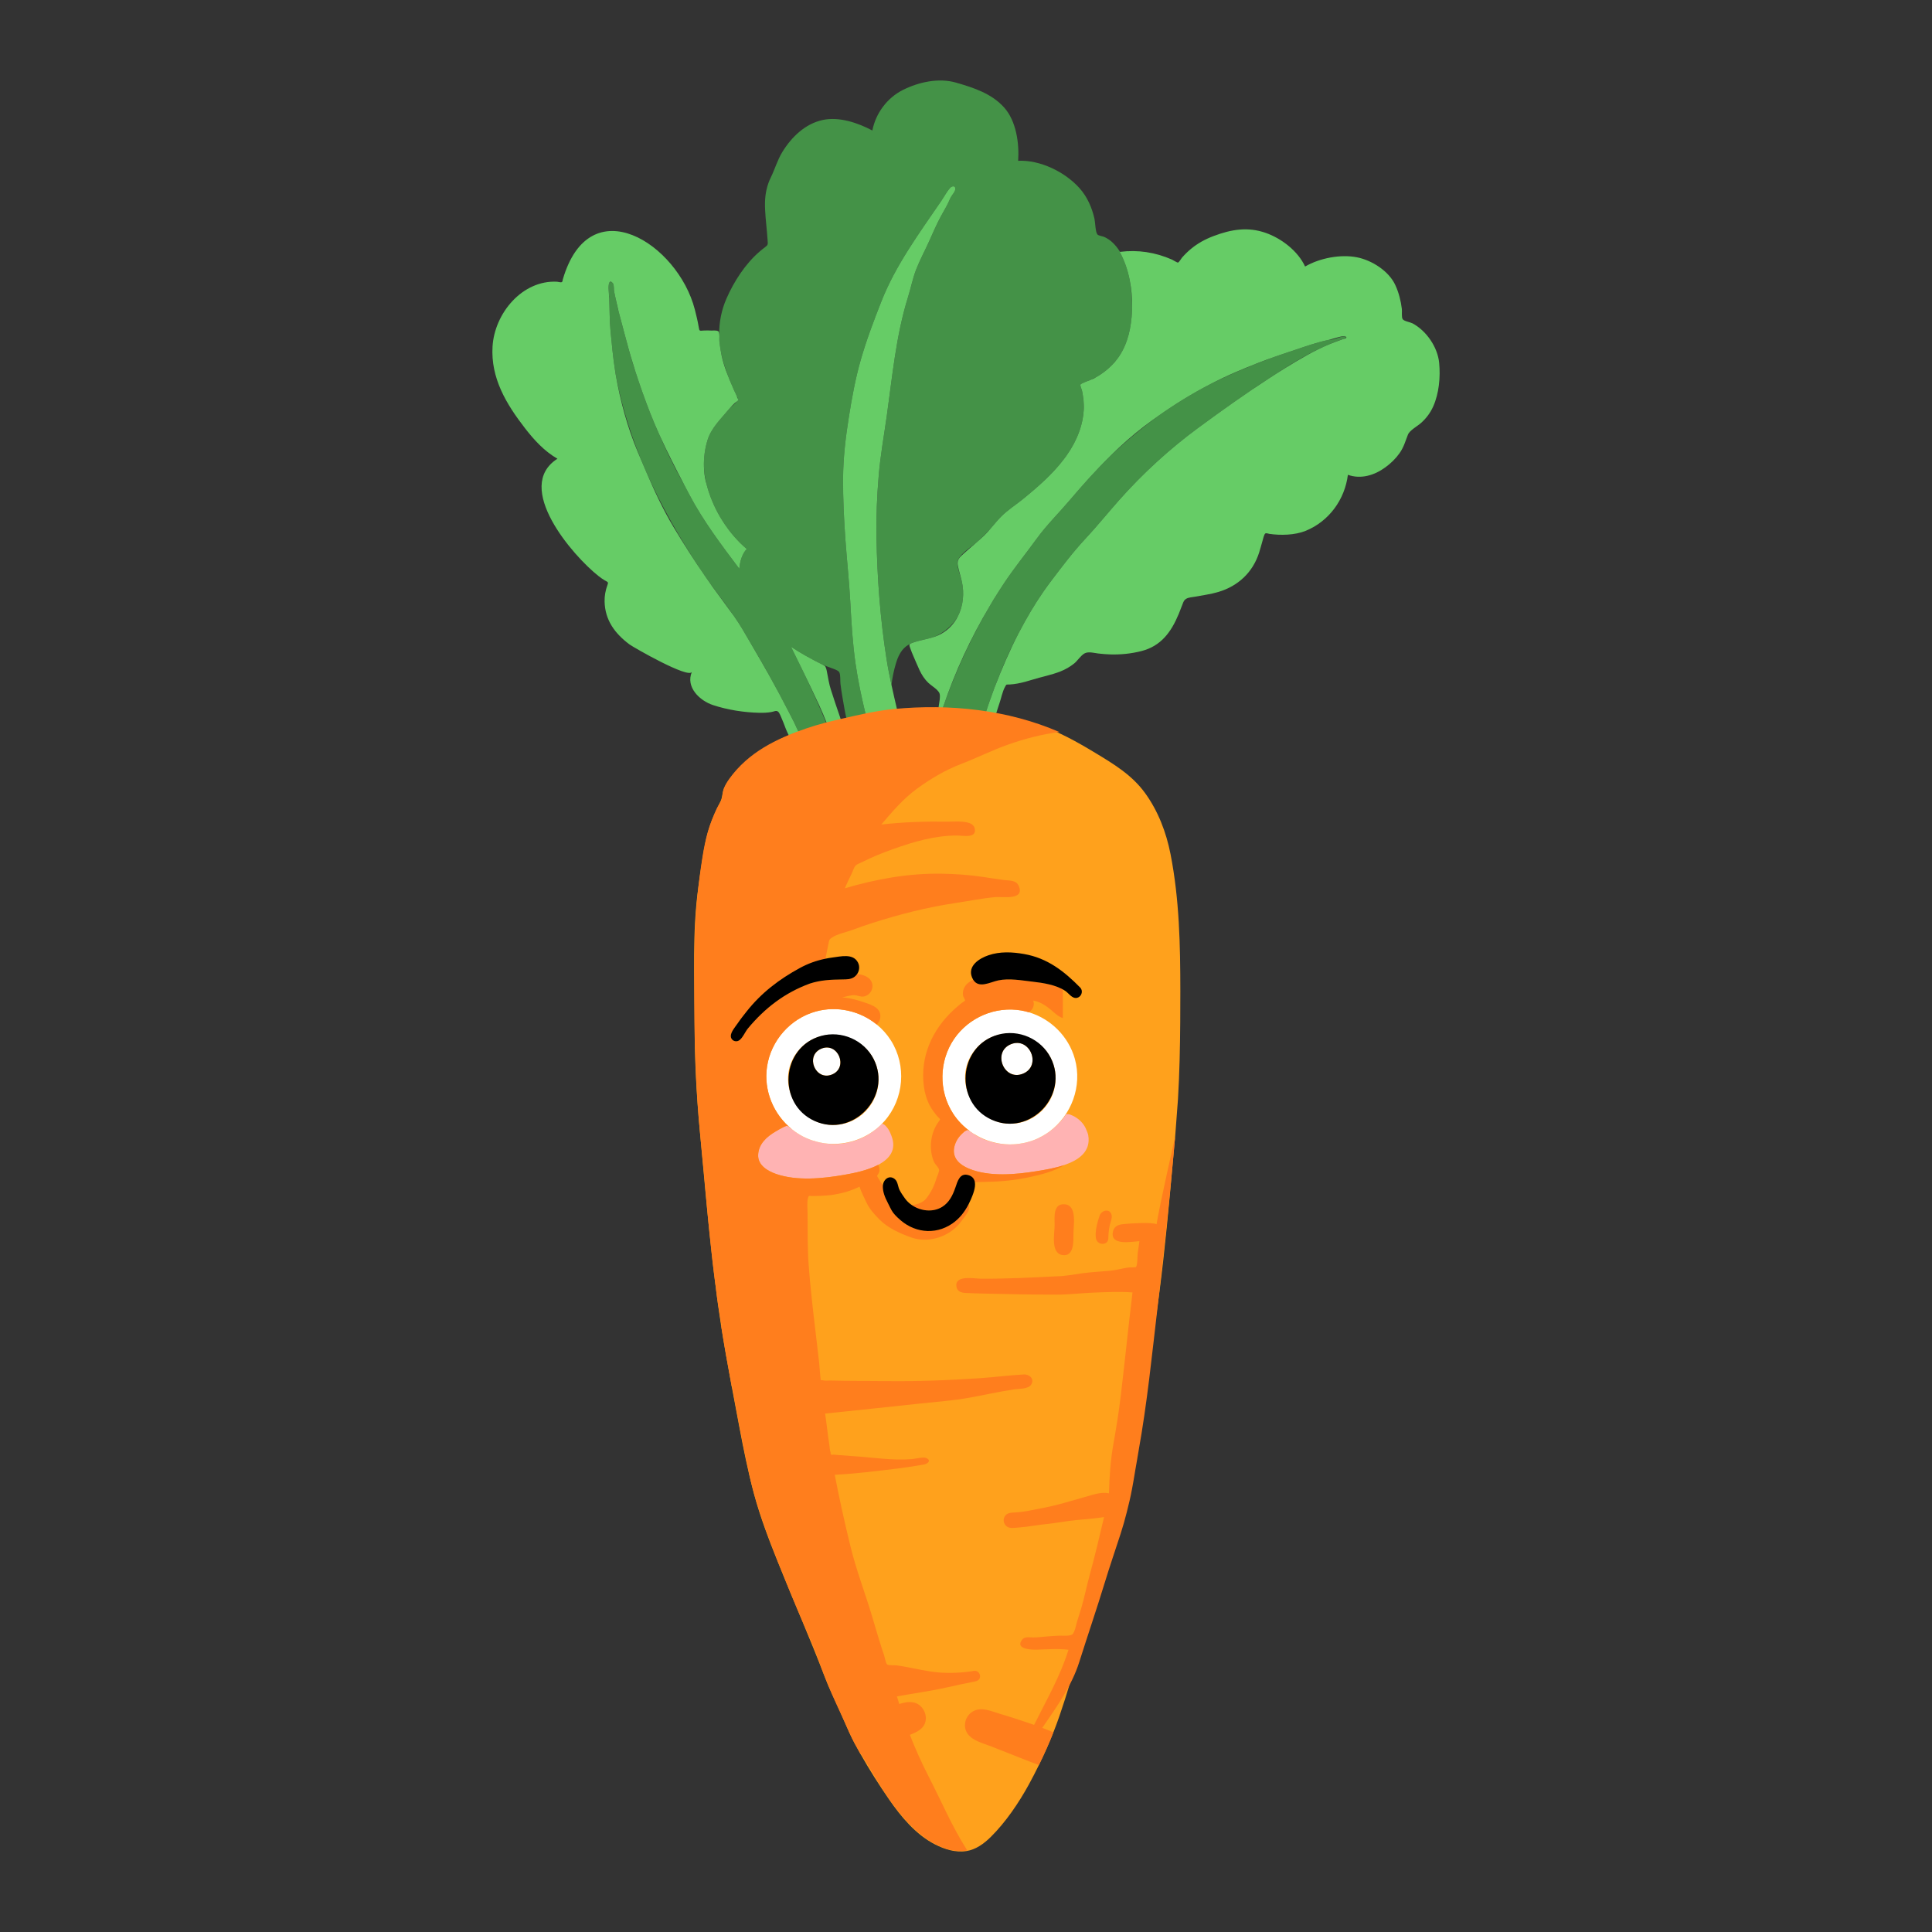 <?xml version="1.0" encoding="utf-8"?>
<!-- Designed by Vexels.com - 2019 All Rights Reserved - https://vexels.com/terms-and-conditions/  -->
<svg version="1.1" id="Capa_1" xmlns="http://www.w3.org/2000/svg" xmlns:xlink="http://www.w3.org/1999/xlink" x="0px" y="0px"
	 viewBox="0 0 1200 1200" enable-background="new 0 0 1200 1200" xml:space="preserve">
<rect x="0" y="0" width="1200" height="1200" fill="#333333" stroke="none"/>
<g>
	<g>
		
			<line fill="none" stroke="#449247" stroke-width="0" stroke-linecap="round" stroke-linejoin="round" x1="830.211" y1="210.075" x2="830.219" y2="210.075"/>
		<g>
			<path fill="none" d="M422.486,333.972"/>
			<path fill="none" d="M422.365,333.773"/>
			<path fill="none" d="M422.552,334.082"/>
			<g>
				<path fill="none" d="M623.226,362.845c0.564-0.849,1.124-1.701,1.691-2.547C624.354,361.146,623.79,361.995,623.226,362.845z"/>
				<g>
					<path fill="none" d="M447.936,219.457c-0.352-1.825-0.676-3.652-0.91-5.496C447.26,215.805,447.582,217.632,447.936,219.457z"
						/>
					<path fill="none" d="M456.64,243.997c-0.527-1.2-1.043-2.406-1.563-3.609C455.596,241.592,456.11,242.798,456.64,243.997z"/>
					<path fill="none" d="M446.644,209.591c-0.038-0.77-0.059-1.526-0.062-2.27C446.585,208.066,446.606,208.821,446.644,209.591z"
						/>
					<path fill="none" d="M446.702,210.608c0.056,0.807,0.135,1.63,0.228,2.463C446.837,212.238,446.757,211.415,446.702,210.608z"
						/>
				</g>
			</g>
		</g>
		<g>
			<path fill="none" d="M825.522,211.058c-0.026,0.005-0.05,0.013-0.075,0.018c3.65-0.007,6.535-2.126,10.107-2.201
				C834.268,208.251,826.847,210.786,825.522,211.058z"/>
			<path fill="none" d="M798.81,219.2c-0.601,0.193-1.195,0.41-1.794,0.607c2.313-0.772,4.629-1.536,6.938-2.321
				C802.247,218.064,800.54,218.645,798.81,219.2z"/>
			<path fill="none" d="M636.047,387.009c0.158-0.287,0.308-0.578,0.468-0.864c-0.01,0.017-0.021,0.033-0.03,0.05
				C636.332,386.463,636.198,386.74,636.047,387.009z"/>
			<path fill="none" d="M617.866,426.687c4.352-11.325,9.211-22.541,14.792-33.372c-6.259,11.954-11.541,24.365-16.135,37.042
				C616.974,429.134,617.397,427.907,617.866,426.687z"/>
			<path fill="none" d="M710.473,264.927c-7.234,5.544-13.969,11.554-20.407,17.857c9.427-8.834,19.329-17.15,29.769-24.715
				C716.682,260.296,713.553,262.566,710.473,264.927z"/>
			<path fill="none" d="M624.918,360.298c0.026-0.039-0.529,0.798-0.994,1.502c0.03-0.046,0.063-0.091,0.093-0.137
				C624.317,361.208,624.617,360.752,624.918,360.298z"/>
			<path fill="none" d="M650.051,297.152c-0.373,0.362-0.751,0.72-1.127,1.078C649.302,297.872,649.678,297.513,650.051,297.152z"/>
			<path fill="none" d="M459.191,353.265c0.417-4.365,1.545-9.009,4.628-12.311C460.732,344.26,459.609,348.895,459.191,353.265z"/>
			<path fill="none" d="M793.539,220.982c-8.786,3.021-17.437,6.456-25.966,10.127c-5.415,2.33-10.711,4.853-15.907,7.537
				c12.174-6.1,24.664-11.351,37.436-16.089C790.574,222.011,792.055,221.493,793.539,220.982z"/>
			<path fill="none" d="M380.582,175.784c0.116,0.128,0.21,0.312,0.303,0.499C380.803,176.089,380.705,175.917,380.582,175.784z"/>
			<path fill="none" d="M492.049,446.355c-0.544-1.086-1.097-2.167-1.655-3.247C490.946,444.19,491.506,445.269,492.049,446.355z"/>
			<path fill="none" d="M389.244,212.272c1.545,6.118,3.344,12.18,5.355,18.302C392.615,224.41,390.805,218.276,389.244,212.272z"/>
			<path fill="none" d="M495.787,454.178c-0.483-1.06-0.973-2.116-1.473-3.168C494.811,452.064,495.314,453.116,495.787,454.178z"/>
			<path fill="none" d="M821.164,215.775c-11.322,5.208-22.234,12.188-32.685,19.062c3.414-2.211,6.827-4.425,10.284-6.547
				c8.521-5.231,17.53-10.568,26.763-14.398c2.869-1.19,5.734-2.252,8.662-3.268c-1.455,0.503-2.922,0.919-4.355,1.495
				C826.927,213.287,824.01,214.466,821.164,215.775z"/>
			<path fill="none" d="M614.815,376.326c-11.862,19.899-21.628,40.976-29.071,62.945c0.879-2.526,1.76-5.052,2.702-7.548
				C595.735,412.385,604.414,393.934,614.815,376.326z"/>
			<path fill="none" d="M834.189,210.624c0.692-0.24,2.433-0.57,2.012-1.241C835.706,209.887,834.321,210.579,834.189,210.624z"/>
			<path fill="none" d="M653.903,293.25c-0.665,0.704-1.343,1.398-2.025,2.087C652.563,294.649,653.237,293.953,653.903,293.25z"/>
			<path fill="none" d="M617.031,372.57c0.143-0.233,0.295-0.461,0.438-0.694C617.325,372.108,617.174,372.337,617.031,372.57z"/>
			<path fill="none" d="M687.167,229.935c-0.472,0.389-0.954,0.767-1.443,1.136C686.213,230.703,686.692,230.322,687.167,229.935z"
				/>
			<path fill="none" d="M683.675,232.52c-0.447,0.298-0.899,0.59-1.359,0.873C682.774,233.109,683.228,232.818,683.675,232.52z"/>
			<path fill="none" d="M672.061,242.691c-0.019-0.092-0.054-0.21-0.098-0.348c0.322,1.438,0.577,2.892,0.791,4.35
				C672.563,245.352,672.348,244.011,672.061,242.691z"/>
			<path fill="none" d="M690.362,227.034c-0.531,0.533-1.074,1.054-1.631,1.558C689.289,228.09,689.831,227.568,690.362,227.034z"/>
			<path fill="none" d="M657.349,289.43c-0.769,0.895-1.555,1.777-2.355,2.648C655.796,291.207,656.58,290.324,657.349,289.43z"/>
			<path fill="none" d="M692.387,224.914c0.174-0.203,0.312-0.424,0.482-0.63c-0.382,0.454-0.765,0.906-1.163,1.343
				C691.928,225.382,692.17,225.165,692.387,224.914z"/>
			<path fill="none" d="M695.179,221.203c-0.136,0.199-0.268,0.4-0.409,0.597C694.908,221.602,695.045,221.404,695.179,221.203z"/>
			<path fill="none" d="M679.476,235.059c0.347-0.186,0.671-0.401,1.013-0.594c-0.941,0.494-1.912,0.95-2.902,1.382
				C678.452,235.511,679.158,235.229,679.476,235.059z"/>
			<path fill="none" d="M662.193,283.322c0.044-0.061,0.082-0.127,0.126-0.188c-0.154,0.217-0.314,0.427-0.47,0.642
				C661.96,283.622,662.083,283.476,662.193,283.322z"/>
			<path fill="none" d="M672.961,248.164c-0.051-0.415-0.118-0.83-0.176-1.245c0.093,0.654,0.159,1.306,0.219,1.959
				C672.979,248.64,672.992,248.402,672.961,248.164z"/>
			<path fill="none" d="M660.317,285.791c-0.688,0.886-1.389,1.764-2.11,2.626C658.929,287.554,659.631,286.679,660.317,285.791z"/>
			<path fill="none" d="M664.976,279.099c-0.163,0.266-0.33,0.529-0.496,0.793C664.646,279.627,664.812,279.366,664.976,279.099z"/>
			<path fill="none" d="M671.407,264.697c-0.362,1.271-0.785,2.527-1.244,3.771C670.628,267.224,671.04,265.968,671.407,264.697z"/>
			<path fill="none" d="M667.422,274.724c-0.196,0.386-0.396,0.77-0.6,1.152C667.027,275.494,667.224,275.11,667.422,274.724z"/>
			<path fill="none" d="M669.602,269.934c-0.239,0.595-0.481,1.19-0.74,1.778C669.124,271.124,669.361,270.529,669.602,269.934z"/>
			<path fill="none" d="M452.456,328.849c-0.696-0.928-1.381-1.866-2.04-2.825C451.074,326.986,451.759,327.92,452.456,328.849z"/>
			<path fill="none" d="M465.329,397.911c1.004,1.739,2.009,3.479,3.031,5.207c3.201,5.409,6.326,10.883,9.409,16.384
				c-2.088-3.796-4.201-7.577-6.398-11.304C469.349,404.768,467.348,401.334,465.329,397.911z"/>
			<path fill="none" d="M498.769,416.918c5.126,10.618,10.006,21.312,14.448,32.204c0.091-0.024,0.182-0.05,0.273-0.073
				c-1.482-3.718-3.026-7.419-4.72-11.086C505.521,430.926,502.167,423.911,498.769,416.918z"/>
			<path fill="none" d="M440.826,361.994c0.507,0.714,0.998,1.447,1.508,2.156c4.192,5.82,8.525,11.516,12.687,17.35
				c-0.145-0.211-0.278-0.43-0.425-0.64C450.156,374.463,445.386,368.31,440.826,361.994z"/>
			<path fill="none" d="M522.033,424.855c-0.25-1.983,0.139-5.582-0.741-7.316c-0.594-1.172-3.808-2.225-5.359-2.765
				c-1.931-0.673-3.869-1.469-5.801-2.339c0.122,0.061,0.246,0.128,0.368,0.189c2.109,1.05,2.014,0.863,2.729,2.877
				c0.21,0.592,0.383,1.783,0.463,2.173c0.721,3.505,1.217,7.079,2.324,10.491c1.8,5.55,3.587,11.127,5.532,16.622
				c0.253,0.714,0.492,1.419,0.706,2.123c0.329-0.076,0.659-0.157,0.988-0.232c0.817-0.187,1.63-0.36,2.445-0.541
				c-0.49-2.228-0.924-4.47-1.323-6.704C523.5,434.6,522.65,429.726,522.033,424.855z"/>
			<path fill="none" d="M378.229,182.936c0.055,0.883,0.131,1.765,0.169,2.648c-0.014-0.522-0.017-1.044-0.037-1.567
				C378.349,183.699,378.282,183.309,378.229,182.936z"/>
			<path fill="none" d="M382.034,230.139c0.116,0.739,0.21,1.48,0.338,2.218c2.813,16.395,7.4,33.254,13.855,48.58
				c1.224,2.905,2.448,5.803,3.68,8.697c-7.183-16.901-12.914-34.448-16.677-52.779
				C382.773,234.628,382.402,232.383,382.034,230.139z"/>
			<path fill="none" d="M400.95,292.083c5.175,12.062,10.621,23.954,17.415,35.277c6.112,10.188,12.715,20.595,19.66,30.629
				c-0.622-0.896-1.263-1.776-1.871-2.683C422.654,335.165,410.562,314.18,400.95,292.083z"/>
			<path fill="none" d="M580.321,395.549c1.497-0.511,2.974-1.133,4.417-1.949c4.531-2.561,7.866-6.258,10.097-10.534
				C591.567,388.622,586.379,392.929,580.321,395.549z"/>
			<path fill="none" d="M703.154,190.632c0.084-5.563-0.383-11.312-1.524-16.92c0.805,4.569,1.213,9.134,1.435,13.248
				C703.129,188.167,703.144,189.399,703.154,190.632z"/>
			<path fill="none" d="M671.488,264.411c1.219-4.31,1.832-8.743,1.655-13.201C673.284,255.686,672.683,260.117,671.488,264.411z"/>
			<path fill="none" d="M556.423,412.213c-1.239,4.178-2.233,8.706-2.698,13.269c1.101,5.093,2.274,10.175,3.475,15.28
				c3.991-0.427,8.011-0.752,12.081-0.947c4.604-0.221,9.12-0.173,13.622-0.018c0.243-2.571,1.55-7.606,0.488-9.508
				c-1.348-2.413-4.713-4.219-6.7-6.085c-2.371-2.225-4.174-5.027-5.553-7.96c-1.296-2.758-2.429-5.592-3.674-8.379
				c-0.791-1.769-1.504-3.566-2.138-5.397c-0.479-1.382-0.661-1.979-0.164-2.441c-0.812,0.391-1.604,0.841-2.354,1.422
				C559.364,404.117,557.626,408.152,556.423,412.213z"/>
			<path fill="none" d="M380.582,175.784c-1.114-1.195-1.76-0.964-2.131-0.195C378.988,175.01,379.736,174.854,380.582,175.784z"/>
			<path fill="none" d="M606.699,336.771c1.591-1.379,3.168-2.774,4.675-4.246c1.379-1.345,2.65-2.784,3.901-4.24
				C612.568,331.254,609.748,334.087,606.699,336.771z"/>
			<path fill="none" d="M459.724,337.23c-0.632-0.623-1.24-1.288-1.854-1.943C458.486,335.939,459.088,336.606,459.724,337.23z"/>
			<path fill="none" d="M594.638,349.846c0.163,3.734,1.957,7.663,2.77,11.296c-0.742-3.314-1.859-6.552-2.489-9.891
				c-0.686-3.638,1.174-5.147,3.715-7.472c2.468-2.259,5.043-4.4,7.578-6.585C602.616,340.223,594.436,345.211,594.638,349.846z"/>
			<path fill="none" d="M448.195,220.758c1.439,6.894,4.185,13.416,6.981,19.863c-3.167-7.366-6.042-14.784-7.512-22.714
				C447.835,218.858,447.997,219.811,448.195,220.758z"/>
			<path fill="none" d="M456.074,242.706c0.012,0.026,0.028,0.055,0.039,0.082c-0.11-0.252-0.221-0.504-0.33-0.756
				C455.881,242.255,455.977,242.481,456.074,242.706z"/>
			<path fill="none" d="M438.302,298.772c0.122,0.536,0.304,1.074,0.439,1.611c-0.785-3.349-1.32-6.829-1.518-10.327
				C437.319,293.003,437.659,295.933,438.302,298.772z"/>
			<path fill="none" d="M457.988,247.065c0.035,0.144,0.178,0.381,0.32,0.625c-0.064-0.512-0.357-1.135-0.692-1.746
				C457.769,246.321,457.9,246.696,457.988,247.065z"/>
			<path fill="none" d="M448.978,323.822c-0.53-0.826-1.067-1.647-1.567-2.488C447.909,322.18,448.45,322.994,448.978,323.822z"/>
			<path fill="none" d="M455.968,333.211c-0.73-0.84-1.439-1.705-2.137-2.583C454.53,331.506,455.236,332.371,455.968,333.211z"/>
			<path fill="none" d="M446.802,211.83c0.027,0.303,0.082,0.601,0.114,0.903c-0.068-0.703-0.091-1.404-0.132-2.106
				C446.772,211.07,446.771,211.483,446.802,211.83z"/>
			<path fill="none" d="M384.176,193.294c-0.443-1.781-0.864-3.565-1.237-5.353c-0.141-0.678-0.297-1.355-0.45-2.031
				c0.417,2.06,0.826,4.125,1.345,6.157C383.94,192.48,384.064,192.884,384.176,193.294z"/>
			<path fill="none" d="M424.986,301.148c-5.328-10.181-10.61-20.453-15.354-30.937c4.054,9.33,8.46,18.5,13.36,27.355
				C423.655,298.767,424.321,299.954,424.986,301.148z"/>
			<path fill="none" d="M457.605,249.386c-0.475,0.353-0.975,0.708-1.149,0.864c-1.153,1.038-2.226,2.19-3.245,3.371
				C454.332,252.437,456.468,250.796,457.605,249.386z M454.616,252.061c-0.12,0.13-0.242,0.259-0.365,0.385
				C454.374,252.319,454.495,252.191,454.616,252.061z"/>
			<path fill="none" d="M447.428,216.644c-0.154-0.938-0.266-1.876-0.374-2.814C447.17,214.769,447.275,215.71,447.428,216.644z"/>
			<path fill="none" stroke="#449247" stroke-width="0" stroke-linecap="round" stroke-linejoin="round" d="M454.616,252.061
				c-0.122,0.128-0.243,0.257-0.365,0.385"/>
			<path fill="#449247" d="M594.835,383.066c3.431-6.574,4.231-14.528,2.573-21.923c-0.813-3.633-2.608-7.563-2.77-11.296
				c-0.202-4.636,7.978-9.624,11.575-12.652c0.163-0.141,0.324-0.282,0.487-0.423c3.048-2.684,5.869-5.517,8.576-8.485
				c2.126-2.472,4.175-5.01,6.456-7.34c3.966-4.051,9.006-7.208,13.403-10.778c4.661-3.784,9.351-7.733,13.789-11.938
				c0.376-0.358,0.754-0.716,1.127-1.078c0.617-0.597,1.222-1.206,1.827-1.815c0.683-0.69,1.361-1.383,2.025-2.087
				c0.368-0.388,0.729-0.78,1.091-1.172c0.8-0.871,1.586-1.753,2.355-2.648c0.288-0.335,0.574-0.673,0.858-1.012
				c0.721-0.863,1.422-1.74,2.11-2.626c0.517-0.668,1.036-1.334,1.531-2.016c0.156-0.215,0.316-0.425,0.47-0.642
				c0.746-1.052,1.464-2.138,2.161-3.242c0.166-0.264,0.333-0.526,0.496-0.793c0.645-1.053,1.257-2.13,1.846-3.224
				c0.204-0.382,0.404-0.766,0.6-1.152c0.507-0.99,0.988-1.995,1.441-3.012c0.259-0.588,0.501-1.183,0.74-1.778
				c0.197-0.485,0.377-0.975,0.56-1.466c0.459-1.244,0.883-2.5,1.244-3.771c0.028-0.095,0.054-0.191,0.081-0.286
				c1.195-4.293,1.796-8.724,1.655-13.201c-0.03-0.777-0.057-1.554-0.138-2.332c-0.06-0.653-0.126-1.305-0.219-1.959
				c-0.011-0.075-0.021-0.15-0.032-0.225c-0.214-1.458-0.47-2.912-0.791-4.35c-0.311-0.965-1.114-2.893-0.886-3.457
				c0.276-0.681,4.058-2.087,6.51-3.04c0.991-0.432,1.962-0.888,2.902-1.382c0.616-0.347,1.228-0.701,1.827-1.072
				c0.46-0.283,0.912-0.575,1.359-0.873c0.697-0.465,1.379-0.949,2.049-1.45c0.489-0.369,0.97-0.747,1.443-1.136
				c0.533-0.434,1.054-0.882,1.565-1.342c0.557-0.504,1.1-1.025,1.631-1.558c0.457-0.458,0.907-0.925,1.344-1.408
				c0.398-0.436,0.781-0.889,1.163-1.343c0.668-0.811,1.312-1.634,1.901-2.484c0.14-0.196,0.273-0.398,0.409-0.597
				c5.429-8.16,7.437-17.946,7.919-27.786c0.045-0.917,0.042-1.854,0.057-2.785c-0.01-1.233-0.025-2.465-0.089-3.672
				c-0.221-4.115-0.629-8.679-1.435-13.248c-1.24-6.096-3.244-12.01-6.177-17.265c0.067-0.008,0.133-0.01,0.2-0.019
				c-1.413-2.319-3.08-4.431-5.084-6.208c-1.363-1.209-2.892-2.18-4.529-2.973c-1.085-0.526-3.395-0.79-4.245-1.461
				c-1.455-1.149-1.493-7.558-1.977-9.747c-1.56-7.067-4.534-13.85-9.395-19.254c-9.05-10.062-24.402-17.538-38.035-16.92
				c0.733-10.793-1.156-24.624-8.653-33.041c-7.796-8.752-19.013-12.338-29.868-15.49c-10.769-3.127-23.183-0.404-33.043,4.525
				c-9.756,4.877-16.935,14.491-18.992,25.201c-8.978-4.753-20.519-8.717-30.767-6.551c-10.944,2.313-19.454,10.624-25.147,19.901
				c-3.079,5.016-4.62,10.628-7.183,15.854c-2.395,4.881-3.498,10.226-3.589,15.647c-0.103,6.159,0.732,12.354,1.237,18.482
				c0.136,1.648,0.291,3.298,0.397,4.948c0.156,2.439,0.304,2.792-1.596,4.195c-1.184,0.873-2.322,1.802-3.436,2.762
				c-8.853,7.623-15.867,18.498-20.529,29.146c-3.07,7.013-4.541,14.423-4.533,21.932c0.186,0.913,0.128,2.152,0.1,3.252
				c0.042,0.702,0.064,1.403,0.132,2.106c0.038,0.366,0.093,0.731,0.138,1.096c0.108,0.938,0.22,1.876,0.374,2.814
				c0.069,0.422,0.159,0.841,0.235,1.263c1.47,7.93,4.345,15.348,7.512,22.714c0.203,0.47,0.405,0.942,0.608,1.411
				c0.109,0.252,0.22,0.504,0.33,0.756c0.442,1,1.067,2.086,1.503,3.157c0.335,0.61,0.628,1.233,0.692,1.746
				c0.181,0.311,0.361,0.634,0.318,0.808c-0.035,0.137-0.515,0.512-1.022,0.889c-1.137,1.41-3.273,3.052-4.394,4.235
				c-0.208,0.241-0.43,0.472-0.631,0.716c-4.849,5.858-10.812,11.502-13.111,18.94c-1.652,5.348-2.43,11.101-2.246,16.778
				c0.198,3.499,0.733,6.979,1.518,10.327c1.796,7.129,4.753,14.304,8.669,20.952c0.5,0.841,1.038,1.662,1.567,2.488
				c0.472,0.74,0.944,1.479,1.438,2.202c0.659,0.959,1.344,1.897,2.04,2.825c0.451,0.601,0.909,1.194,1.375,1.779
				c0.698,0.878,1.408,1.743,2.137,2.583c0.62,0.711,1.26,1.394,1.902,2.075c0.614,0.655,1.222,1.32,1.854,1.943
				c1.328,1.303,2.685,2.563,4.094,3.725c-3.083,3.302-4.21,7.946-4.628,12.311c-11.123-14.8-22.532-29.856-31.153-46.296
				c-1.017-1.938-2.035-3.878-3.052-5.821c-0.664-1.194-1.33-2.381-1.994-3.582c-4.899-8.856-9.306-18.025-13.36-27.355
				c-2.042-4.513-3.991-9.064-5.79-13.667c-3.303-8.444-6.427-17.22-9.243-25.97c-2.01-6.122-3.81-12.183-5.355-18.302
				c-0.167-0.641-0.371-1.301-0.531-1.938c-1.434-5.677-3.119-11.343-4.536-17.04c-0.112-0.41-0.237-0.814-0.342-1.227
				c-0.519-2.032-0.928-4.097-1.345-6.157c-0.385-1.708-0.775-3.416-1.082-5.136c-0.192-1.074-0.006-3.285-0.522-4.491
				c-0.093-0.186-0.187-0.371-0.303-0.499c-0.847-0.93-1.594-0.774-2.131-0.195c-0.549,1.135-0.495,3.455-0.425,4.184
				c0.1,1.053,0.136,2.109,0.203,3.163c0.053,0.373,0.12,0.763,0.132,1.082c0.02,0.522,0.024,1.044,0.037,1.567
				c0.289,6.66,0.176,13.342,0.816,19.997c0.789,8.214,1.532,16.407,2.82,24.557c0.368,2.245,0.739,4.489,1.195,6.716
				c3.763,18.331,9.494,35.878,16.677,52.779c0.347,0.817,0.694,1.634,1.043,2.449c9.612,22.097,21.705,43.081,35.203,63.223
				c0.608,0.907,1.249,1.787,1.871,2.683c0.929,1.342,1.861,2.678,2.801,4.004c4.56,6.316,9.331,12.469,13.771,18.865
				c0.147,0.211,0.279,0.429,0.425,0.64c0.374,0.524,0.764,1.034,1.134,1.561c3.355,4.767,6.263,9.808,9.174,14.851
				c2.019,3.422,4.02,6.857,6.041,10.287c2.197,3.727,4.311,7.508,6.398,11.304c4.363,7.789,8.583,15.661,12.626,23.605
				c0.558,1.08,1.11,2.161,1.655,3.247c0.374,0.747,0.768,1.486,1.139,2.234c0.398,0.8,0.745,1.616,1.125,2.421
				c0.5,1.052,0.991,2.108,1.473,3.168c0.037,0.085,0.08,0.168,0.118,0.253c5.66-2.052,11.468-3.784,17.313-5.308
				c-4.441-10.892-9.322-21.586-14.448-32.204c-2.472-5.089-4.96-10.172-7.484-15.218c5.908,3.931,12.486,7.555,18.847,10.735
				c1.932,0.87,3.87,1.666,5.801,2.339c1.551,0.54,4.765,1.593,5.359,2.765c0.88,1.734,0.49,5.333,0.741,7.316
				c0.617,4.871,1.466,9.745,2.331,14.579c0.399,2.234,0.833,4.475,1.323,6.704c4.008-0.892,8.001-1.716,11.991-2.461
				c-2.516-10.388-4.715-20.629-6.259-31.293c-1.864-12.869-2.588-25.582-3.288-38.544c-0.693-12.821-2.097-25.64-3.017-38.45
				c-0.918-12.778-1.536-25.432-1.464-38.246c0.073-12.876,1.588-25.499,3.602-38.206c1.871-11.8,4.053-23.768,7.338-35.26
				c3.519-12.312,8.142-24.521,12.837-36.43c8.951-22.71,23.482-42.34,37.134-62.336c1.778-2.605,3.396-5.731,5.462-8.098
				c1.32-1.513,3.756-1.697,3.295,0.975c-0.281,1.629-2.016,3.316-2.787,4.803c-0.582,1.125-1.042,2.31-1.596,3.448
				c-1.311,2.691-2.855,5.271-4.297,7.894c-2.906,5.281-5.202,10.785-7.688,16.267c-2.597,5.729-5.613,11.323-7.905,17.184
				c-2.16,5.549-3.275,11.438-5.05,17.115c-7.483,23.948-9.741,49.281-13.225,73.998c-1.728,12.258-3.93,24.369-4.975,36.717
				c-1.092,12.891-1.632,25.604-1.403,38.545c0.449,25.295,2.343,50.82,6.288,75.803c0.85,5.385,1.908,10.663,3.044,15.918
				c0.465-4.563,1.459-9.092,2.698-13.269c1.204-4.061,2.942-8.096,6.386-10.764c0.75-0.581,1.542-1.031,2.354-1.422
				c0.285-0.265,0.79-0.487,1.602-0.785c4.491-1.649,9.113-2.178,13.556-3.694C586.379,392.929,591.567,388.622,594.835,383.066z
				 M623.924,361.8c-0.511,0.773-0.915,1.385-0.318,0.486c0.137-0.208,0.275-0.415,0.412-0.623
				C623.987,361.709,623.954,361.754,623.924,361.8z M835.58,208.879c-0.006-0.003-0.021-0.001-0.026-0.004
				c-3.572,0.075-6.457,2.194-10.107,2.201c-7.414,1.53-14.394,4.004-21.492,6.409c-2.309,0.784-4.625,1.549-6.938,2.321
				c-1.163,0.382-2.321,0.778-3.478,1.176c-1.484,0.51-2.965,1.029-4.437,1.575c-12.771,4.738-25.262,9.989-37.436,16.089
				c-11.062,5.713-21.641,12.222-31.831,19.423c-10.44,7.565-20.341,15.881-29.769,24.715c-9.071,8.881-17.534,18.363-25.807,28.102
				c-6.779,7.979-14.188,15.227-20.368,23.735c-6.731,9.268-13.937,18.116-20.287,27.666c-2.105,3.161-4.144,6.362-6.137,9.59
				c-0.143,0.233-0.295,0.461-0.438,0.694c-0.761,1.24-1.471,2.508-2.216,3.757c-10.401,17.608-19.08,36.059-26.37,55.396
				c-0.941,2.496-1.823,5.022-2.702,7.548c-0.068,0.2-0.128,0.402-0.196,0.602c5.768,0.27,11.523,0.747,17.392,1.288
				c3.178,0.293,6.315,0.675,9.432,1.121c1.306-3.993,2.691-7.967,4.152-11.926c4.594-12.677,9.876-25.088,16.135-37.042
				c1.094-2.122,2.238-4.216,3.389-6.307c0.151-0.269,0.285-0.545,0.437-0.813c0.01-0.017,0.021-0.033,0.03-0.05
				c4.798-8.629,10.088-16.973,16.036-24.856c6.86-9.09,13.88-18.38,21.651-26.713c7.219-7.741,13.802-15.923,20.82-23.839
				c14.773-16.664,31.438-31.918,49.369-45.109c14.386-10.582,29.05-21.055,44.088-30.791c10.45-6.874,21.363-13.854,32.685-19.062
				c2.846-1.309,5.763-2.488,8.669-3.656c1.433-0.576,2.9-0.992,4.355-1.495c0.132-0.045,1.518-0.738,2.012-1.241
				C836.106,209.232,835.937,209.069,835.58,208.879z"/>
			<path fill="#66CC66" d="M494.313,451.01c-0.38-0.805-0.728-1.621-1.125-2.421c-0.371-0.748-0.764-1.488-1.139-2.234
				c-0.544-1.085-1.103-2.165-1.655-3.247c-4.043-7.944-8.263-15.816-12.626-23.605c-3.082-5.501-6.208-10.974-9.409-16.384
				c-1.022-1.729-2.027-3.468-3.031-5.207c-2.911-5.043-5.819-10.085-9.174-14.851c-0.371-0.526-0.761-1.037-1.134-1.561
				c-4.163-5.834-8.495-11.53-12.687-17.35c-0.51-0.708-1.001-1.442-1.508-2.156c-0.941-1.326-1.872-2.663-2.801-4.004
				c-6.945-10.033-13.548-20.441-19.66-30.629c-6.793-11.323-12.239-23.215-17.415-35.277c-0.349-0.815-0.696-1.633-1.043-2.449
				c-1.232-2.893-2.456-5.792-3.68-8.697c-6.455-15.326-11.042-32.185-13.855-48.58c-0.127-0.738-0.221-1.479-0.338-2.218
				c-1.288-8.15-2.031-16.342-2.82-24.557c-0.64-6.655-0.526-13.338-0.816-19.997c-0.038-0.884-0.114-1.765-0.169-2.648
				c-0.067-1.054-0.103-2.111-0.203-3.163c-0.069-0.73-0.123-3.049,0.425-4.184c0.371-0.769,1.017-1,2.131,0.195
				c0.123,0.132,0.221,0.305,0.303,0.499c0.517,1.206,0.331,3.417,0.522,4.491c0.306,1.72,0.697,3.428,1.082,5.136
				c0.152,0.677,0.309,1.354,0.45,2.031c0.374,1.788,0.795,3.572,1.237,5.353c1.417,5.696,3.102,11.363,4.536,17.04
				c0.16,0.637,0.365,1.297,0.531,1.938c1.561,6.004,3.371,12.138,5.355,18.302c2.815,8.751,5.94,17.526,9.243,25.97
				c1.8,4.603,3.748,9.153,5.79,13.667c4.744,10.484,10.026,20.756,15.354,30.937c1.017,1.943,2.035,3.884,3.052,5.821
				c8.622,16.44,20.03,31.496,31.153,46.296c0.418-4.37,1.541-9.005,4.628-12.311c-1.409-1.162-2.766-2.422-4.094-3.725
				c-0.636-0.624-1.238-1.29-1.854-1.943c-0.643-0.681-1.282-1.365-1.902-2.075c-0.733-0.84-1.438-1.705-2.137-2.583
				c-0.466-0.586-0.924-1.178-1.375-1.779c-0.697-0.929-1.381-1.862-2.04-2.825c-0.494-0.723-0.966-1.462-1.438-2.202
				c-0.528-0.828-1.069-1.642-1.567-2.488c-3.916-6.648-6.874-13.823-8.669-20.952c-0.135-0.537-0.317-1.075-0.439-1.611
				c-0.643-2.839-0.984-5.768-1.079-8.717c-0.184-5.678,0.594-11.431,2.246-16.778c2.299-7.438,8.262-13.082,13.111-18.94
				c0.201-0.243,0.423-0.475,0.631-0.716c1.019-1.18,2.092-2.332,3.245-3.371c0.174-0.156,0.674-0.511,1.149-0.864
				c0.507-0.376,0.987-0.751,1.022-0.889c0.043-0.173-0.137-0.496-0.318-0.808c-0.142-0.243-0.286-0.481-0.32-0.625
				c-0.088-0.368-0.219-0.743-0.371-1.121c-0.436-1.071-1.061-2.157-1.503-3.157c-0.012-0.027-0.028-0.055-0.039-0.082
				c-0.097-0.224-0.193-0.45-0.291-0.674c-0.203-0.469-0.405-0.941-0.608-1.411c-2.796-6.447-5.541-12.968-6.981-19.863
				c-0.197-0.946-0.36-1.9-0.531-2.851c-0.076-0.421-0.166-0.84-0.235-1.263c-0.154-0.934-0.259-1.875-0.374-2.814
				c-0.046-0.366-0.1-0.73-0.138-1.096c-0.032-0.302-0.087-0.601-0.114-0.903c-0.03-0.347-0.029-0.761-0.018-1.203
				c0.028-1.1,0.086-2.339-0.1-3.252c-0.035-0.169-0.046-0.368-0.102-0.508c-0.434-1.098,0.37-0.577-0.689-1.225
				c-0.911-0.558-3.138-0.291-4.191-0.338c-1.503-0.067-3.01-0.095-4.513-0.017c-2.734,0.141-2.759,0.586-3.214-2.128
				c-0.622-3.716-1.504-7.366-2.445-11.011c-10.513-40.735-65.189-75.957-81.958-18.649c-0.314,1.073,0.039,1.315-0.766,1.759
				c-0.484,0.267-2.226-0.243-2.777-0.273c-21.516-1.191-38.859,19.486-40.114,40.22c-1.188,19.645,8.54,35.755,20.05,50.636
				c5.688,7.353,12.116,14.417,20.264,19.081c-27.525,17.513,9.61,60.414,25.575,72.916c1.211,0.948,2.453,1.842,3.778,2.624
				c1.957,1.155,2.443,0.889,1.641,3.093c-1.176,3.238-1.778,6.537-1.711,9.98c0.224,11.542,6.323,19.937,15.548,26.78
				c2.236,1.659,36.749,21.502,38.667,16.968c-4.04,9.549,4.913,17.954,13.162,20.664c9.02,2.963,19.177,4.556,28.66,4.772
				c2.481,0.057,5.021-0.037,7.471-0.457c1.883-0.323,2.999-1.185,4.216-0.269c1.005,0.756,1.978,3.613,2.471,4.703
				c1.108,2.448,1.915,5.047,3.005,7.511c0.378,0.854,0.782,1.702,1.195,2.549c1.976-0.821,3.975-1.593,5.994-2.325
				c-0.038-0.085-0.08-0.168-0.118-0.253C495.314,453.116,494.811,452.064,494.313,451.01z M516.017,428.166
				c-1.107-3.412-1.603-6.986-2.324-10.491c-0.08-0.39-0.253-1.582-0.463-2.173c-0.715-2.015-0.62-1.828-2.729-2.877
				c-0.122-0.061-0.246-0.128-0.368-0.189c-6.361-3.179-12.939-6.804-18.847-10.735c2.523,5.045,5.011,10.128,7.484,15.218
				c3.398,6.993,6.751,14.008,10.001,21.044c1.694,3.667,3.238,7.368,4.72,11.086c2.918-0.758,5.844-1.463,8.764-2.138
				c-0.214-0.704-0.453-1.409-0.706-2.123C519.604,439.293,517.817,433.716,516.017,428.166z M550.77,258.499
				c3.484-24.718,5.742-50.051,13.225-73.998c1.774-5.677,2.889-11.565,5.05-17.115c2.292-5.86,5.307-11.455,7.905-17.184
				c2.485-5.482,4.782-10.986,7.688-16.267c1.442-2.622,2.986-5.202,4.297-7.894c0.554-1.138,1.013-2.324,1.596-3.448
				c0.771-1.487,2.506-3.174,2.787-4.803c0.461-2.672-1.975-2.488-3.295-0.975c-2.065,2.367-3.683,5.493-5.462,8.098
				c-13.652,19.996-28.183,39.626-37.134,62.336c-4.695,11.909-9.318,24.118-12.837,36.43c-3.284,11.492-5.467,23.46-7.338,35.26
				c-2.014,12.706-3.53,25.33-3.602,38.206c-0.072,12.814,0.546,25.468,1.464,38.246c0.921,12.811,2.324,25.63,3.017,38.45
				c0.701,12.961,1.424,25.674,3.288,38.544c1.545,10.664,3.743,20.905,6.259,31.293c6.479-1.21,12.96-2.212,19.522-2.915
				c-1.201-5.105-2.375-10.187-3.475-15.28c-1.136-5.255-2.194-10.533-3.044-15.918c-3.945-24.983-5.839-50.508-6.288-75.803
				c-0.23-12.941,0.311-25.654,1.403-38.545C546.84,282.868,549.042,270.757,550.77,258.499z M893.896,225.44
				c-0.91-9.73-7.893-20.029-16.634-24.634c-1.308-0.689-5.222-1.294-6.047-2.583c-0.825-1.291-0.306-4.75-0.504-6.338
				c-0.64-5.167-1.868-10.03-4.036-14.777c-3.999-8.759-14.601-15.479-23.847-17.293c-10.27-2.016-23.176,0.487-32.209,5.731
				c-4.45-9.646-14.672-17.475-24.526-20.921c-11.184-3.911-21.515-2.1-32.329,1.991c-5.185,1.962-9.856,4.49-14.129,8.05
				c-1.992,1.66-3.832,3.478-5.534,5.435c-0.422,0.485-1.758,2.824-2.422,2.98c-0.526,0.125-2.93-1.485-3.673-1.812
				c-10.344-4.56-21.117-6.233-32.352-4.841c-0.067,0.008-0.133,0.01-0.2,0.019c2.933,5.255,4.937,11.169,6.177,17.265
				c1.141,5.608,1.608,11.357,1.524,16.92c-0.015,0.93-0.012,1.867-0.057,2.785c-0.482,9.84-2.489,19.626-7.919,27.786
				c-0.133,0.2-0.271,0.398-0.409,0.597c-0.589,0.85-1.233,1.673-1.901,2.484c-0.17,0.206-0.308,0.427-0.482,0.63
				c-0.216,0.251-0.459,0.468-0.681,0.713c-0.437,0.483-0.887,0.949-1.344,1.408c-0.531,0.534-1.073,1.056-1.631,1.558
				c-0.511,0.46-1.032,0.908-1.565,1.342c-0.474,0.387-0.953,0.769-1.443,1.136c-0.67,0.501-1.352,0.985-2.049,1.45
				c-0.447,0.298-0.901,0.589-1.359,0.873c-0.598,0.371-1.211,0.725-1.827,1.072c-0.342,0.192-0.665,0.408-1.013,0.594
				c-0.318,0.17-1.024,0.452-1.89,0.788c-2.451,0.952-6.234,2.359-6.51,3.04c-0.228,0.563,0.575,2.492,0.886,3.457
				c0.044,0.138,0.079,0.256,0.098,0.348c0.287,1.32,0.502,2.66,0.693,4.002c0.01,0.075,0.021,0.15,0.032,0.225
				c0.057,0.415,0.125,0.83,0.176,1.245c0.03,0.238,0.018,0.476,0.043,0.714c0.081,0.777,0.108,1.555,0.138,2.332
				c0.178,4.458-0.436,8.891-1.655,13.201c-0.027,0.095-0.053,0.191-0.081,0.286c-0.367,1.271-0.78,2.527-1.244,3.771
				c-0.183,0.49-0.363,0.98-0.56,1.466c-0.241,0.596-0.479,1.19-0.74,1.778c-0.452,1.017-0.934,2.022-1.441,3.012
				c-0.198,0.386-0.395,0.77-0.6,1.152c-0.589,1.093-1.201,2.171-1.846,3.224c-0.163,0.267-0.33,0.528-0.496,0.793
				c-0.697,1.104-1.415,2.19-2.161,3.242c-0.044,0.061-0.082,0.127-0.126,0.188c-0.11,0.154-0.233,0.3-0.344,0.453
				c-0.495,0.682-1.014,1.348-1.531,2.016c-0.686,0.887-1.388,1.763-2.11,2.626c-0.284,0.339-0.569,0.677-0.858,1.012
				c-0.769,0.895-1.554,1.778-2.355,2.648c-0.362,0.393-0.723,0.785-1.091,1.172c-0.667,0.703-1.341,1.399-2.025,2.087
				c-0.605,0.609-1.21,1.217-1.827,1.815c-0.374,0.362-0.749,0.72-1.127,1.078c-4.438,4.205-9.128,8.154-13.789,11.938
				c-4.397,3.57-9.438,6.727-13.403,10.778c-2.281,2.33-4.33,4.868-6.456,7.34c-1.251,1.456-2.522,2.894-3.901,4.24
				c-1.507,1.472-3.084,2.867-4.675,4.246c-0.163,0.141-0.324,0.283-0.487,0.423c-2.536,2.184-5.11,4.325-7.578,6.585
				c-2.541,2.326-4.401,3.835-3.715,7.472c0.629,3.339,1.747,6.577,2.489,9.891c1.657,7.395,0.858,15.349-2.573,21.923
				c-2.231,4.275-5.566,7.972-10.097,10.534c-1.444,0.816-2.92,1.438-4.417,1.949c-4.443,1.516-9.065,2.045-13.556,3.694
				c-0.812,0.298-1.317,0.519-1.602,0.785c-0.497,0.462-0.315,1.059,0.164,2.441c0.634,1.831,1.347,3.628,2.138,5.397
				c1.245,2.788,2.378,5.622,3.674,8.379c1.379,2.933,3.183,5.735,5.553,7.96c1.987,1.866,5.352,3.671,6.7,6.085
				c1.063,1.902-0.245,6.937-0.488,9.508c0.881,0.03,1.765,0.036,2.644,0.077c0.068-0.2,0.128-0.403,0.196-0.602
				c7.444-21.969,17.21-43.046,29.071-62.945c0.744-1.249,1.455-2.517,2.216-3.757c0.143-0.233,0.295-0.461,0.438-0.694
				c1.993-3.228,4.032-6.428,6.137-9.59c-0.597,0.898-0.193,0.287,0.318-0.486c0.466-0.704,1.02-1.541,0.994-1.502
				c-0.301,0.455-0.6,0.91-0.901,1.365c-0.137,0.208-0.275,0.415-0.412,0.623c6.349-9.55,13.556-18.398,20.287-27.666
				c6.179-8.508,13.589-15.756,20.368-23.735c8.273-9.738,16.735-19.22,25.807-28.102c6.438-6.303,13.173-12.313,20.407-17.857
				c3.08-2.36,6.209-4.631,9.362-6.858c10.19-7.2,20.769-13.709,31.831-19.423c5.196-2.684,10.491-5.207,15.907-7.537
				c8.529-3.67,17.179-7.105,25.966-10.127c1.157-0.398,2.315-0.794,3.478-1.176c0.599-0.197,1.193-0.414,1.794-0.607
				c1.73-0.555,3.437-1.136,5.144-1.714c7.098-2.405,14.078-4.879,21.492-6.409c0.026-0.005,0.05-0.013,0.075-0.018
				c1.325-0.272,8.746-2.807,10.031-2.183c0.006,0.003,0.021,0.001,0.026,0.004c0.358,0.19,0.526,0.353,0.621,0.504
				c0.421,0.67-1.32,1.001-2.012,1.241c-2.929,1.016-5.793,2.077-8.662,3.268c-9.233,3.83-18.242,9.167-26.763,14.398
				c-3.457,2.122-6.869,4.337-10.284,6.547c-15.038,9.737-29.702,20.21-44.088,30.791c-17.931,13.19-34.596,28.444-49.369,45.109
				c-7.017,7.915-13.601,16.098-20.82,23.839c-7.771,8.333-14.792,17.624-21.651,26.713c-5.948,7.882-11.238,16.227-16.036,24.856
				c-0.159,0.286-0.309,0.577-0.468,0.864c-1.151,2.09-2.295,4.184-3.389,6.307c-5.581,10.831-10.441,22.047-14.792,33.372
				c-0.468,1.22-0.892,2.447-1.343,3.67c-1.461,3.959-2.846,7.933-4.152,11.926c2.118,0.303,4.226,0.632,6.322,1.008
				c0.688-2.187,1.354-4.381,2.101-6.549c1.104-3.21,1.84-7.254,3.485-10.209c0.993-1.784,0.718-1.264,2.834-1.381
				c1.628-0.09,3.252-0.314,4.855-0.598c3.128-0.555,6.169-1.431,9.2-2.37c5.689-1.762,11.738-2.907,17.289-5.069
				c3.095-1.206,6.055-2.874,8.65-4.948c2.218-1.772,4.103-5.012,6.567-6.352c2.353-1.279,6.053-0.196,8.545,0.092
				c2.456,0.284,4.908,0.493,7.381,0.567c6.512,0.194,12.918-0.453,19.244-2.052c12.292-3.107,18.591-11.845,23.243-22.994
				c0.88-2.109,1.637-4.261,2.489-6.379c0.623-1.55,0.915-2.433,2.362-3.225c1.465-0.802,3.575-0.877,5.211-1.185
				c4.87-0.916,9.862-1.552,14.617-2.97c12.369-3.688,21.402-12.237,25.321-24.522c0.761-2.383,1.36-4.809,2.078-7.203
				c0.221-0.735,0.974-4.128,1.742-4.589c0.629-0.378,1.691,0.11,2.478,0.228c6.965,1.04,15.93,0.826,22.553-1.861
				c14.541-5.9,24.337-19.457,26.261-34.807c8.126,2.899,16.519,0.272,23.226-4.617c3.44-2.507,6.401-5.357,8.865-8.835
				c2.66-3.756,3.555-7.328,5.188-11.456c1.099-2.779,5.776-5.166,8.205-7.354c3.211-2.892,5.71-6.192,7.483-10.147
				C893.815,244.365,894.728,234.223,893.896,225.44z"/>
			<path fill="#FFA11C" d="M727.039,530.511c-2.658-13.557-7.757-26.91-15.963-38.131c-8.097-11.07-19.246-17.766-30.74-24.725
				c-11.395-6.898-22.379-12.994-35.006-17.39c-8.816-3.069-17.633-5.361-26.637-6.975c-2.095-0.376-4.204-0.705-6.322-1.008
				c-3.116-0.445-6.254-0.827-9.432-1.121c-5.869-0.541-11.624-1.019-17.392-1.288c-0.879-0.041-1.764-0.047-2.644-0.077
				c-4.502-0.155-9.018-0.203-13.622,0.018c-4.071,0.196-8.09,0.52-12.082,0.947c-6.562,0.702-13.043,1.705-19.522,2.915
				c-3.99,0.745-7.982,1.569-11.991,2.461c-0.815,0.181-1.628,0.355-2.445,0.541c-0.329,0.075-0.659,0.156-0.988,0.232
				c-2.92,0.674-5.846,1.38-8.764,2.138c-0.091,0.024-0.182,0.05-0.273,0.073c-5.845,1.524-11.653,3.256-17.313,5.308
				c-2.02,0.732-4.019,1.504-5.994,2.325c-13.282,5.52-25.45,13.167-34.851,24.692c-2.086,2.558-4.063,5.269-5.337,8.336
				c-0.717,1.727-0.997,3.373-1.294,5.195c-0.324,1.979-1.172,3.379-2.098,5.232c-3.193,6.392-5.913,13.189-7.532,20.156
				c-2.328,10.016-3.55,20.202-4.99,30.367c-3.947,27.864-2.394,56.622-2.383,84.685c0.008,22.153,1.119,44.249,3.192,66.311
				c0.017,0.183,0.028,0.366,0.046,0.549c1.176,12.428,2.283,24.857,3.443,37.282c1.139,12.218,2.329,24.431,3.688,36.632
				c0.85,7.633,1.696,15.267,2.712,22.88c-0.04-0.368-0.077-0.737-0.119-1.105c0.957,8.246,2.119,16.473,3.397,24.688
				c2.002,12.869,4.311,25.703,6.703,38.509c1.536,8.226,3.099,16.442,4.632,24.648c2.615,14.004,5.493,28.2,9.176,41.968
				c3.913,14.629,9.335,28.669,14.971,42.703c9.623,23.96,19.935,47.301,29.214,71.595c2.647,6.932,5.994,13.499,8.993,20.276
				c1.073,2.424,2.124,4.863,3.181,7.298c1.945,4.479,3.928,8.942,6.21,13.255c1.173,2.217,2.428,4.435,3.681,6.652
				c5.423,9.593,11.485,19.126,17.652,28.059c7.435,10.77,16.666,21.889,28.494,27.932c6.027,3.079,12.736,5.224,19.546,4.183
				c5.931-0.907,11.011-4.67,15.22-8.84c9.245-9.162,17.33-21.12,23.576-32.499c2.181-3.973,4.249-8.017,6.252-12.095
				c3.268-6.653,6.295-13.43,9.008-20.325c1.314-3.341,2.575-6.701,3.742-10.091c4.87-14.151,9.038-28.482,13.016-42.903
				c4.08-14.79,9.462-29.288,14.503-43.776c5.056-14.528,10.5-29.166,13.58-44.286c3.024-14.84,6.014-29.563,8.073-44.589
				c1.066-7.782,1.33-15.664,2.386-23.438c1.015-7.478,2.802-14.897,4.121-22.328c2.498-14.076,4.635-28.25,6.47-42.427
				c3.397-26.241,5.938-53.903,8.307-80.769c0.452-5.12,0.935-10.237,1.417-15.354l1.749-23.257
				c0.963-16.08,1.292-32.084,1.404-48.133c0.044-6.38,0.064-12.766,0.062-19.169C733.109,586.904,732.55,558.625,727.039,530.511z"
				/>
		</g>
		<g>
			<path fill="none" d="M606.149,705.159c6.385,3.723,13.62,5.61,20.87,5.659c-7.367-0.088-14.609-2.144-20.955-5.831
				c-0.032,0.017-0.062,0.036-0.094,0.054C606.03,705.077,606.089,705.124,606.149,705.159z"/>
			<path fill="none" d="M649.179,704.598c0.787-0.488,1.567-0.981,2.32-1.521C650.753,703.618,649.964,704.106,649.179,704.598z"/>
			<path fill="none" d="M647.564,705.567c-0.867,0.489-1.745,0.963-2.653,1.39c0.577-0.268,1.154-0.534,1.721-0.83
				C646.954,705.958,647.248,705.744,647.564,705.567z"/>
			<path fill="none" d="M635.369,666.891c-11.738,4.787-19.355-13.474-7.471-18.317
				C639.796,643.719,647.098,662.108,635.369,666.891z"/>
			<path fill="none" d="M507.15,709.105c1.576,0.423,3.171,0.749,4.785,0.987C510.328,709.866,508.734,709.521,507.15,709.105z"/>
			<path fill="none" d="M627.398,710.816c0.861-0.002,1.721-0.03,2.581-0.084C629.118,710.783,628.257,710.818,627.398,710.816z"/>
			<path fill="none" d="M631.073,710.657c0.661-0.059,1.32-0.142,1.979-0.232C632.392,710.514,631.733,710.601,631.073,710.657z"/>
			<path fill="none" d="M635.301,710.055c0.547-0.105,1.094-0.208,1.636-0.335C636.393,709.847,635.847,709.95,635.301,710.055z"/>
			<path fill="none" d="M641.328,708.426c1.098-0.389,2.183-0.825,3.252-1.31C643.524,707.6,642.435,708.03,641.328,708.426z"/>
			<path fill="none" d="M538.526,705.17c1.783-1.012,3.491-2.159,5.106-3.423c0.14-0.11,0.288-0.261,0.433-0.393
				c-8.982,7.148-20.598,10.282-31.848,8.785c2.075,0.291,4.164,0.481,6.264,0.454C525.48,710.503,532.438,708.629,538.526,705.17z"
				/>
			<path fill="none" d="M638.461,709.32c0.545-0.15,1.087-0.311,1.626-0.484C639.547,709.01,639.005,709.17,638.461,709.32z"/>
			<path fill="none" stroke="#FF7E1D" stroke-width="0" stroke-linecap="round" stroke-linejoin="round" d="M703.876,920.817
				c-0.066,0.363-0.132,0.725-0.199,1.088"/>
			<path fill="none" stroke="#FF7E1D" stroke-width="0" stroke-linecap="round" stroke-linejoin="round" d="M691.661,896.322
				c-0.08,0.436-0.16,0.872-0.239,1.308"/>
			<path fill="none" stroke="#FF7E1D" stroke-width="0" stroke-linecap="round" stroke-linejoin="round" d="M683.394,942.619
				c0.225-0.031,0.45-0.061,0.676-0.092"/>
			<path fill="#FFB3B3" d="M544.064,701.354c-0.145,0.132-0.293,0.283-0.433,0.393c-1.614,1.263-3.323,2.41-5.106,3.423
				c-6.088,3.458-13.046,5.332-20.045,5.423c-2.1,0.027-4.189-0.163-6.264-0.454c-0.094-0.012-0.187-0.035-0.281-0.048
				c-1.614-0.237-3.209-0.563-4.785-0.987c-0.919-0.242-1.832-0.512-2.738-0.818c-0.47-0.162-0.938-0.322-1.403-0.5
				c-1.37-0.52-2.727-1.09-4.051-1.765c-1.264-0.644-2.469-1.37-3.647-2.131c-0.399-0.256-0.788-0.523-1.178-0.792
				c-0.77-0.536-1.516-1.099-2.243-1.683c-0.334-0.265-0.697-0.492-1.023-0.767c-1.702-1.438-1.824-1.721-3.914-0.737
				c-1.859,0.876-3.637,1.941-5.402,2.988c-5.432,3.221-10.44,7.737-10.651,14.529c-0.197,6.34,5.9,9.923,11.206,11.761
				c12.927,4.476,29.042,2.827,42.24,0.529c5.732-0.998,14.471-2.712,21.128-6.211c6.979-3.668,11.669-9.297,8.178-18.141
				c-0.104-0.269-0.208-0.538-0.312-0.807c0.036,0.127,0.072,0.253,0.108,0.38c-0.546-1.582-1.265-3.117-2.317-4.432
				c-0.436-0.545-1.283-1.589-1.96-1.979c-2.126-1.225-0.389-0.716-1.887,0.007c-0.033,0.016-0.067,0.05-0.1,0.068
				C546.184,699.577,545.144,700.495,544.064,701.354z"/>
			<path fill="#FFB3B3" d="M649.179,704.598c-0.532,0.333-1.065,0.66-1.615,0.969c-0.317,0.177-0.611,0.392-0.932,0.56
				c-0.566,0.296-1.144,0.562-1.721,0.83c-0.111,0.052-0.22,0.108-0.331,0.16c-1.069,0.485-2.153,0.921-3.252,1.31
				c-0.136,0.048-0.261,0.113-0.396,0.159c-0.279,0.096-0.564,0.161-0.844,0.251c-0.54,0.172-1.081,0.334-1.626,0.484
				c-0.508,0.14-1.014,0.279-1.525,0.399c-0.542,0.127-1.089,0.23-1.636,0.335c-0.749,0.143-1.498,0.27-2.249,0.371
				c-0.659,0.09-1.318,0.173-1.979,0.232c-0.365,0.031-0.729,0.053-1.094,0.075c-0.86,0.054-1.72,0.082-2.581,0.084
				c-0.127,0-0.253,0.004-0.379,0.002c-7.25-0.049-14.485-1.936-20.87-5.659c-0.06-0.035-0.119-0.082-0.179-0.119
				c-0.395-0.243-0.789-0.516-1.18-0.807c-0.789-0.495-1.553-1.028-2.309-1.575c-0.177-0.1-0.353-0.216-0.533-0.297
				c-1.812-0.814-0.594-0.713-2.178,0.002c-0.721,0.327-1.619,1.213-2.224,1.782c-2.556,2.4-4.417,5.565-4.963,9.049
				c-1.004,6.404,3.748,10.414,9.25,12.682c12.554,5.176,28.808,3.691,41.877,1.581c4.758-0.768,11.316-1.807,17.301-3.836
				c8.99-3.048,16.672-8.351,14.908-18.504c-0.188-1.105-0.686-2.135-1.071-3.179c0.036,0.127,0.072,0.253,0.108,0.38
				c-1.07-3.121-2.972-5.526-5.59-7.508c-1.122-0.85-2.301-1.548-3.608-2.08c-0.475-0.193-1.595-0.708-2.183-0.723
				c-1.831-0.047-1.382,0.078-2.538,1.664c-2.581,3.543-5.747,6.633-9.288,9.211c-0.085,0.063-0.165,0.132-0.252,0.194
				C650.746,703.617,649.966,704.11,649.179,704.598z"/>
			<path fill="#FFFFFF" d="M635.369,666.891c11.728-4.783,4.426-23.172-7.471-18.317
				C616.015,653.417,623.631,671.678,635.369,666.891z"/>
			<path fill="#FFFFFF" d="M507.97,665.841c2.132,2.044,5.225,3.021,8.79,1.566c10.36-4.228,3.82-20.323-6.562-16.087
				c-0.894,0.365-1.619,0.842-2.27,1.362C503.627,656.121,504.439,662.456,507.97,665.841z"/>
			<path fill="#FFFFFF" d="M506.624,628.274c-15.792,4.412-27.804,18.06-30.207,34.277c-2.196,14.824,4.024,29.685,15.472,38.863
				c0.728,0.584,1.473,1.147,2.243,1.683c0.388,0.27,0.78,0.535,1.178,0.792c1.177,0.761,2.383,1.487,3.647,2.131
				c1.325,0.675,2.682,1.245,4.051,1.765c0.466,0.177,0.934,0.341,1.403,0.5c0.906,0.307,1.819,0.577,2.738,0.818
				c1.583,0.416,3.178,0.762,4.785,0.987c0.094,0.013,0.187,0.036,0.281,0.048c11.25,1.497,22.866-1.637,31.848-8.785
				c1.08-0.859,2.119-1.778,3.118-2.752c0.753-0.735,1.489-1.492,2.191-2.291c12.12-13.818,13.835-34.469,4.01-50.036
				c-2.418-3.83-5.423-7.164-8.84-9.944C534.14,627.866,519.899,624.564,506.624,628.274z M525.11,697.71
				c-5.666,1.584-11.101,1.29-15.954-0.337c-16.444-5.512-26.123-26.479-14.776-42.858c3.593-5.186,8.352-8.541,13.52-10.3
				c16.114-5.483,36.246,4.675,37.726,24.258C546.625,681.692,537.866,694.143,525.11,697.71z"/>
			<path fill="#FFFFFF" d="M592.64,645.241c-9.444,13.794-9.759,32.403-0.641,46.455c2.822,4.348,6.413,8.015,10.482,10.962
				c0.756,0.547,1.52,1.08,2.309,1.575c0.418,0.263,0.847,0.505,1.274,0.753c6.346,3.688,13.587,5.743,20.955,5.831
				c0.126,0.001,0.252-0.003,0.379-0.002c0.859,0.003,1.72-0.033,2.581-0.084c0.365-0.022,0.729-0.044,1.094-0.075
				c0.661-0.057,1.32-0.143,1.979-0.232c0.752-0.101,1.5-0.227,2.249-0.371c0.546-0.105,1.092-0.208,1.636-0.335
				c0.51-0.12,1.017-0.259,1.525-0.399c0.544-0.15,1.086-0.31,1.626-0.484c0.28-0.09,0.565-0.154,0.844-0.251
				c0.136-0.047,0.261-0.111,0.396-0.159c1.107-0.396,2.196-0.826,3.252-1.31c0.111-0.051,0.22-0.107,0.331-0.16
				c0.909-0.427,1.786-0.901,2.653-1.39c0.549-0.309,1.083-0.636,1.615-0.969c0.785-0.492,1.574-0.98,2.32-1.521
				c0.086-0.062,0.167-0.131,0.252-0.194c13.71-10.091,20.61-28.224,15.86-45.217c-3.89-13.92-14.969-24.906-28.685-28.948
				c-1.487-0.438-2.996-0.819-4.54-1.089C618.393,624.839,601.805,631.855,592.64,645.241z M655.595,667.691
				c0.999,13.219-7.76,25.671-20.516,29.238c-8.156,2.281-15.839,0.684-21.977-3.219c-4.904-3.119-8.819-7.707-11.18-13.006
				c-3.692-8.286-3.598-18.276,2.426-26.97C619.142,632.382,653.64,641.825,655.595,667.691z"/>
		</g>
	</g>
	<g>
		<path fill="none" d="M510.198,651.32c-10.366,4.228-3.81,20.317,6.562,16.087C527.138,663.168,520.56,647.094,510.198,651.32z"/>
		<path fill="none" d="M454.537,860.424c0.044,0.24,0.089,0.481,0.133,0.721c0.252-0.033,0.486-0.087,0.735-0.123
			C455.1,860.99,454.845,860.846,454.537,860.424z"/>
		<path fill="none" d="M635.369,666.891c11.9-4.849,4.257-23.1-7.471-18.317C616.158,653.361,623.489,671.739,635.369,666.891z"/>
		<path fill="#FF7E1D" d="M682.991,755.061c-1.341,3.842-3.197,10.473-2.175,14.521c1.017,4.026,7.477,4.099,7.582-0.434
			c0.064-2.706,0.312-5.413,0.879-8.061c0.401-1.874,1.556-4.225,1.202-6.17C689.635,750.286,684.215,751.555,682.991,755.061z"/>
		<path fill="#FF7E1D" d="M661.301,748.007c-7.456-0.657-6.248,8.469-6.26,13.111c-0.012,5.112-2.581,17.148,4.74,18.384
			c7.587,1.28,6.919-8.934,6.967-13.628C666.8,760.756,669.046,748.592,661.301,748.007z"/>
		<path fill="#FF7E1D" d="M718.362,760.418c-2.871-1.479-16.117-0.496-19.209-0.235c-3.398,0.287-6.775,0.627-7.783,4.477
			c-2.449,9.361,11.592,6.537,16.337,6.247c-0.394,2.578-0.742,5.156-1.075,7.742c-0.21,1.636-0.003,7.381-1.14,8.412
			c-0.185,0.168-3.533,0.12-3.748,0.141c-1.442,0.141-2.813,0.344-4.23,0.648c-2.738,0.588-5.414,1.172-8.21,1.44
			c-5.725,0.549-11.431,0.79-17.138,1.571c-5.263,0.72-10.983,1.876-16.116,1.876c-15.611,0.815-31.265,1.586-46.905,1.479
			c-4.098-0.028-16.24-2.491-15.08,4.944c0.48,3.076,3.021,3.754,5.635,3.905c3.986,0.23,7.992,0.306,11.982,0.411
			c14.976,0.395,29.94,0.63,44.92,0.642c7.71,0.006,15.339-1.008,23.033-1.277c7.749-0.271,16.068-0.716,23.787-0.079
			c-2.559,21.072-4.667,42.196-7.185,63.269c-1.212,10.149-2.768,20.235-4.58,30.291c-0.005,0.028-0.009,0.055-0.014,0.083
			c-1.864,10.332-2.578,20.661-2.823,31.152c-4.881-1.133-10.32,0.98-14.955,2.253c-5.595,1.537-11.164,3.264-16.778,4.717
			c-5.924,1.533-12.007,2.645-18.014,3.8c-3.01,0.578-5.937,0.931-8.994,1.105c-2.252,0.128-4.489,0.195-5.889,2.236
			c-1.163,1.695-0.998,4.01,0.277,5.602c1.904,2.378,4.857,1.729,7.536,1.55c6.171-0.413,12.217-1.639,18.36-2.26
			c6.176-0.624,12.263-1.855,18.427-2.442c4.848-0.461,9.766-0.814,14.601-1.5c0.788-0.112,1.579-0.21,2.362-0.343
			c-2.875,12.175-5.714,24.368-9.041,36.427c-1.783,6.462-3.055,13.06-4.928,19.493c-0.83,2.85-1.765,5.67-2.656,8.502
			c-0.723,2.298-1.501,7.344-3.211,8.518c-1.633,1.121-6.185,0.648-8.054,0.722c-2.673,0.107-5.342,0.299-8.007,0.531
			c-2.65,0.231-5.295,0.551-7.958,0.587c-2.396,0.032-5.429-0.783-7.096,1.433c-4.455,5.926,5.946,6.204,8.983,6.127
			c6.721-0.17,13.159-0.736,19.873,0.062c-5.026,16.32-13.681,31.273-21.28,46.519c-0.028,0.056-0.058,0.109-0.086,0.165
			c-0.609-0.211-1.212-0.436-1.822-0.643c-6.459-2.186-12.927-4.361-19.475-6.263c-5.32-1.545-11.375-4.552-16.704-1.471
			c-4.785,2.766-6.52,9.297-3.288,13.881c3.097,4.393,9.842,5.969,14.586,7.836c5.68,2.236,11.359,4.454,17.029,6.714
			c0.169,0.122,0.369,0.225,0.626,0.292c0.05,0.013,0.1,0.007,0.15,0.014c0.502,0.2,1.005,0.392,1.506,0.594
			c3.436,1.381,6.903,2.694,10.379,3.983c3.268-6.653,6.295-13.43,9.008-20.325c-1.011-0.419-2.02-0.841-3.032-1.257
			c-1.28-0.526-2.577-1.014-3.871-1.505c8.81-12.817,18.272-26.051,22.941-40.796c5.249-16.573,10.877-33.076,15.961-49.703
			c3.083-10.084,6.486-20.017,9.749-30.038c1.46-4.485,2.728-9.03,3.882-13.598c0.592-2.345,1.174-4.693,1.713-7.051
			c0.27-1.178,0.531-2.359,0.778-3.542c0.125-0.598,1.047-5.51,0.497-2.413c0.825-4.277,1.529-8.576,2.247-12.872
			c-0.125,0.692-0.252,1.383-0.379,2.074c0.367-1.981,0.719-3.965,1.051-5.953c-0.129,0.709-0.258,1.418-0.385,2.128
			c0.225-1.258,0.448-2.516,0.667-3.775c0.108-0.621,0.773-4.318,0.225-1.376c0.414-2.267,0.793-4.54,1.17-6.814
			c-0.128,0.718-0.257,1.436-0.385,2.153c5.411-29.951,8.409-60.175,11.961-90.393c1.792-15.247,3.334-30.512,5.065-45.761
			c1.593-14.042,4.565-45.404,5.762-59.47C729.906,706.012,720.366,747.897,718.362,760.418z"/>
		<path fill="#FF7E1D" d="M575.373,744.312c-2.1,2.681-5.587,3.791-8.976,4.219c5.48,3.724,13.092,4.627,18.799,1.075
			c4.356-2.711,6.528-7.156,8.17-11.895c1.385-3.995,2.798-9.698,8.528-7.693c2.263,0.804,3.29,2.359,3.612,4.217
			c0.24,0.002,0.51,0,0.847-0.012c2.387-0.089,4.772-0.133,7.161-0.175c8.839-0.152,17.345-1.062,25.989-2.924
			c7.09-1.527,15.257-3.512,21.51-7.503c-5.985,2.029-12.543,3.068-17.301,3.836c-13.069,2.11-29.323,3.595-41.877-1.581
			c-5.503-2.268-10.255-6.278-9.25-12.682c0.546-3.484,2.407-6.649,4.963-9.049c0.605-0.569,1.502-1.455,2.224-1.782
			c1.583-0.716,0.365-0.816,2.177-0.002c0.18,0.081,0.356,0.197,0.533,0.297c-4.069-2.948-7.66-6.614-10.482-10.963
			c-9.119-14.052-8.803-32.661,0.641-46.455c9.165-13.386,25.753-20.402,41.746-17.612c1.544,0.269,3.053,0.65,4.54,1.089
			c2.571-1.385,3.86-4.426,2.816-7.235c4.074,0.639,7.751,3.019,10.876,5.628c2.609,2.178,4.48,4.22,7.524,5.228V614.58
			c-5.505-3.041-12.849-4.175-18.855-4.856c-6.794-0.77-14.468-2.218-21.225-0.784c-5.137,1.09-12.157,5.305-15.629-0.465
			c-1.002,0.56-1.965,1.17-2.869,1.845c-2.533,1.891-3.979,5.021-3.369,8.182c0.108,0.557,1.318,2.563,1.255,2.916
			c-0.035,0.192-2.16,1.581-2.13,1.559c-1.741,1.349-3.392,2.816-5.01,4.309c-13.355,12.323-20.867,29.096-18.494,47.399
			c0.55,4.242,1.762,8.41,3.808,12.181c0.943,1.739,2.09,3.398,3.312,4.955c0.52,0.664,1.036,1.305,1.617,1.915
			c1.567,1.644,1.769,1.211,0.38,3.076c-5.048,6.778-6.222,17.089-2.804,24.858c0.669,1.52,2.827,3.379,3.133,4.794
			c0.27,1.247-1.07,3.652-1.559,5.293C580.325,736.38,578.369,740.488,575.373,744.312z"/>
		<path fill="#FF7E1D" d="M565.142,1077.569c4.392-1.831,9.072-3.725,9.834-9.132c0.666-4.726-2.584-9.891-7.327-10.962
			c-3.147-0.713-6.136-0.008-9.104,0.904c-0.478-1.574-1.014-3.12-1.464-4.709c10.54-1.932,21.081-3.324,31.548-5.699
			c5.193-1.178,10.365-2.278,15.588-3.309c1.819-0.359,3.908-0.63,4.456-2.76c0.523-2.031-1.305-4.47-3.499-4.112
			c-7.341,1.218-15.357,1.61-22.786,0.933c-7.236-0.66-14.426-2.52-21.584-3.72c-1.404-0.235-2.811-0.472-4.223-0.654
			c-1.136-0.147-4.714,0.153-5.563-0.506c-0.85-0.66-1.475-4.469-1.837-5.54c-0.49-1.449-0.975-2.899-1.445-4.354
			c-2.353-7.277-4.426-14.64-6.656-21.954c-4.2-13.771-9.332-27.191-12.761-41.201c-3.637-14.859-6.975-29.747-9.841-44.772
			c12.601-0.67,25.147-2.218,37.671-3.726c5.819-0.701,11.75-1.654,17.531-2.613c2.367-0.393,5.129-2.544,1.617-4.082
			c-1.852-0.811-6.616,0.468-8.72,0.648c-12.146,1.035-24.476-1.041-36.611-1.811c-3.332-0.211-6.661-0.461-9.987-0.744
			c-0.768-0.065-1.535-0.131-2.302-0.201c-1.345,0.374-1.931-0.083-1.762-1.368c-0.534-1.03-0.522-2.905-0.695-4.001
			c-1.057-6.691-1.714-13.438-2.734-20.135c19.776-2.027,39.534-4.132,59.294-6.253c10.154-1.09,20.271-1.773,30.34-3.603
			c8.655-1.573,18.028-3.684,27.772-5.177c2.949-0.452,8.636-0.042,10.543-2.88c2.355-3.504-1.057-6.566-4.481-6.378
			c-9.215,0.506-18.443,1.73-27.665,2.345c-19.749,1.318-39.687,2.05-59.486,1.76c-11.019-0.161-22.061-0.051-33.074-0.336
			c-1.217-0.032-3.376,0.274-4.513-0.151l-1.473-0.096c-0.097-1.005-0.19-2.011-0.281-3.017c-0.227-2.516-0.437-5.033-0.646-7.55
			c-0.501-6.037-6.742-52.651-6.966-69.926c-0.176-4.511-0.186-9.012-0.202-13.535c-0.01-3.094-0.065-6.188-0.045-9.282
			c0.019-2.982-0.465-6.554,0.191-9.461c0.501-2.22,0.551-1.545,2.959-1.56c1.45-0.009,2.9-0.049,4.348-0.1
			c2.98-0.105,5.938-0.312,8.884-0.783c5.523-0.883,10.89-2.476,15.904-4.965c0.982,3.257,2.952,7.019,4.414,10.107
			c1.894,3.999,4.884,7.156,7.937,10.28c5.182,5.302,12.741,8.667,19.695,11.156c7.766,2.78,16.837,1.3,23.749-3.101
			c3.401-2.165,5.998-4.81,8.289-8.105c1.153-1.658,3.101-3.84,3.713-5.786c0.37-1.178,0.178-2.422-0.068-3.635
			c-2.447,4.774-5.65,8.953-10.206,12.067c-10.925,7.469-24.577,5.538-33.774-3.704c2.488,2.529-0.028,0.036-0.593-0.529
			c-0.82-0.82-1.632-1.631-2.314-2.573c-1.374-1.897-2.27-4.135-3.352-6.193c-1.704-3.242-3.164-6.788-3.037-10.482
			c0.003-0.096,0.035-0.185,0.043-0.28c-0.794-1.201-1.602-2.398-2.316-3.632c-0.286-0.494-1.263-1.857-1.271-2.302
			c-0.003-0.171,1.076-1.669,1.21-2.081c0.513-1.58,0.256-3.308-0.537-4.74c-6.657,3.498-15.396,5.213-21.128,6.211
			c-13.198,2.298-29.313,3.947-42.24-0.529c-5.305-1.837-11.403-5.421-11.206-11.761c0.211-6.792,5.219-11.308,10.651-14.529
			c1.765-1.047,3.544-2.113,5.402-2.988c2.09-0.985,2.212-0.701,3.914,0.737c0.326,0.275,0.689,0.502,1.023,0.767
			c-11.448-9.178-17.669-24.038-15.472-38.863c2.403-16.217,14.415-29.866,30.207-34.277c13.275-3.711,27.516-0.408,37.918,8.056
			c1.184-1.069,2.024-2.532,2.227-4.304c0.652-5.682-4.631-7.584-8.964-9.098c-4.78-1.669-9.669-3.121-14.746-3.388
			c2.427-0.585,5.305-1.517,7.812-1.399c1.944,0.092,3.618,1.139,5.625,0.788c4.284-0.751,6.717-5.551,4.701-9.422
			c-1.536-2.949-5.242-4.157-8.789-4.556c-0.43,0.64-0.956,1.222-1.584,1.706c-2.245,1.728-4.913,1.656-7.594,1.697
			c-7.152,0.111-13.385,0.327-20.267,2.567c-15.587,5.74-27.903,15.199-38.428,27.879c-1.675,2.018-3.359,6.134-5.531,7.462
			c-2.121,1.297-4.997-0.048-5.097-2.626c-0.101-2.634,2.871-5.969,4.274-8.037c1.742-2.566,3.669-4.995,5.593-7.426
			c9.14-11.553,20.229-19.979,33.131-26.998c5.002-2.721,10.311-4.617,15.842-5.72c0.03-0.16,0.054-0.321,0.084-0.481
			c0.376-2.009,0.777-4.013,1.186-6.015c0.204-1.002,0.413-2.002,0.621-3.003c0.463-2.228,0.392-2.425,2.018-3.547
			c3.341-2.306,8.767-3.352,12.577-4.748c4.269-1.565,8.549-3.078,12.88-4.461c16.921-5.401,33.817-9.686,51.381-12.322
			c8.241-1.237,16.564-2.925,24.862-3.673c4.2-0.378,18.391,2.212,14.402-6.985c-1.627-3.75-6.017-3.195-9.411-3.653
			c-4.297-0.58-8.595-1.262-12.884-1.901c-8.586-1.28-16.966-1.864-25.648-2c-20.459-0.322-40.468,3.294-60.072,9.068
			c1.305-3.083,2.754-6.101,4.237-9.101c0.696-1.408,1.448-4.041,2.567-5.124c0.818-0.792,3.041-1.594,4.062-2.111
			c6.185-3.131,12.62-5.714,19.149-8.029c12.967-4.596,25.761-8.41,39.689-8.415c3.454-0.001,12.802,2.084,10.878-4.738
			c-1.43-5.073-12.459-3.813-16.455-3.874c-13.891-0.213-27.672,0.23-41.46,1.779c6.856-8.029,13.583-15.984,22.163-22.251
			c8.437-6.162,17.529-11.553,27.29-15.305c9.909-3.81,19.38-8.595,29.412-12.13c10.28-3.621,20.884-6.375,31.704-7.767
			c-32.084-13.913-68.126-17.614-102.709-14.299c-10.784,1.034-21.384,3.517-31.927,5.93c-7.626,1.746-15.191,3.598-22.591,6.152
			c-18.64,6.433-35.86,14.79-47.698,31.19c-1.311,1.816-2.499,3.735-3.36,5.809c-0.94,2.264-0.701,4.328-1.33,6.559
			c-0.605,2.141-2.338,4.356-3.288,6.426c-1.123,2.446-2.166,4.937-3.14,7.446c-3.584,9.237-5.193,19.156-6.589,28.927
			c-2.228,15.585-3.667,31.164-3.885,46.926c-0.454,32.659-0.383,65.269,1.708,97.859c0.966,15.063,2.664,30.054,4.042,45.077
			c0.046,0.466,0.089,0.933,0.135,1.399c0.021,0.22,0.036,0.441,0.057,0.661c0.065,0.723,0.139,1.444,0.202,2.167
			c1.913,21.999,3.932,43.964,6.86,65.863c-0.017-0.372-0.022-0.744-0.043-1.116c0.433,5.382,1.28,10.748,2.124,16.079
			c0.301,1.903,0.621,3.804,0.926,5.706c0.332,2.081,0.098,2.951,1.777,3.587c-0.417-0.08-0.84-0.122-1.253-0.217
			c-0.055-0.053-0.14-0.097-0.214-0.144c2.002,12.869,4.311,25.703,6.703,38.509c0.062-0.008,0.123-0.01,0.185-0.018
			c-0.044-0.24-0.089-0.481-0.133-0.721c0.308,0.422,0.563,0.565,0.867,0.598c-0.249,0.036-0.483,0.09-0.735,0.123
			c3.332,18.333,6.744,36.656,10.765,54.85c5.091,23.033,13.941,44.746,22.764,66.536c4.923,12.158,10.049,24.198,15.28,36.222
			c3.979,9.143,7.068,18.649,10.87,27.862c3.198,7.748,6.782,15.401,10.317,23.031c-0.005,0.002-0.01,0.004-0.015,0.006
			c1.945,4.479,3.928,8.942,6.21,13.255c1.173,2.217,2.428,4.435,3.681,6.652c0.113-0.041,0.228-0.08,0.341-0.121
			c2.936,4.926,6.006,9.777,8.929,14.733c6.122,10.384,12.963,20.483,21.411,29.132c9.039,9.255,21.932,18.315,35.581,16.061
			c-9.347-14.593-16.211-30.818-24.131-46.207C572.358,1094.776,568.535,1086.259,565.142,1077.569z"/>
		<path fill="#FF7E1D" d="M606.064,704.987c-0.427-0.248-0.856-0.49-1.274-0.753c0.391,0.29,0.785,0.564,1.18,0.807
			C606.002,705.023,606.032,705.004,606.064,704.987z"/>
		<path d="M509.941,643.438c-24.865,6.948-27.445,42.352-3.88,52.869c23.722,10.587,48.321-15.378,36.582-38.507
			C536.644,645.979,522.698,639.874,509.941,643.438z M516.76,667.407c-10.372,4.23-16.928-11.86-6.562-16.087
			C520.56,647.094,527.138,663.168,516.76,667.407z M604.433,608.475c3.472,5.77,10.492,1.555,15.629,0.465
			c6.757-1.434,14.431,0.014,21.225,0.784c6.57,0.745,14.767,2.003,20.377,5.74c2.207,1.471,4.159,4.884,7.187,4.338
			c2.512-0.452,3.908-3.554,2.618-5.691c-0.131-0.217-0.261-0.436-0.45-0.629c-10.044-10.268-20.486-18.401-34.953-20.926
			c-7.421-1.295-14.908-1.672-22.131,0.78c-5.587,1.896-13.054,6.537-10.224,13.682
			C603.928,607.568,604.173,608.042,604.433,608.475z M459.005,646.264c2.172-1.328,3.856-5.444,5.531-7.462
			c10.525-12.68,22.841-22.14,38.428-27.879c6.881-2.24,13.114-2.456,20.267-2.567c2.681-0.042,5.348,0.031,7.594-1.697
			c0.628-0.483,1.154-1.065,1.584-1.706c1.374-2.05,1.677-4.739,0.52-7.041c-2.996-5.961-10.839-3.793-16.029-3.161
			c-1.401,0.17-2.777,0.433-4.151,0.707c-5.532,1.103-10.841,2.999-15.842,5.72c-12.902,7.019-23.991,15.445-33.131,26.998
			c-1.924,2.431-3.851,4.86-5.593,7.426c-1.403,2.067-4.375,5.403-4.274,8.037C454.009,646.216,456.885,647.561,459.005,646.264z
			 M616.029,695.527c23.722,10.588,48.323-15.379,36.583-38.508c-5.999-11.821-19.946-17.927-32.702-14.36
			C595.042,649.607,592.464,685.008,616.029,695.527z M627.898,648.574c11.728-4.783,19.371,13.468,7.471,18.317
			C623.489,671.739,616.158,653.361,627.898,648.574z M603.101,744.825c1.19-2.785,2.992-7.198,2.405-10.59
			c-0.322-1.857-1.35-3.413-3.612-4.217c-5.73-2.005-7.143,3.698-8.528,7.693c-1.642,4.739-3.813,9.184-8.17,11.895
			c-5.707,3.552-13.318,2.648-18.799-1.075c-1.692-1.149-3.187-2.559-4.352-4.2c-1.168-1.644-2.341-3.33-3.274-5.119
			c-1.103-2.115-1.045-5.198-2.934-6.8c-3.461-2.937-7.145,0.166-7.451,3.851c-0.008,0.095-0.039,0.185-0.043,0.281
			c-0.127,3.693,1.333,7.239,3.037,10.482c1.082,2.058,1.978,4.296,3.352,6.193c0.682,0.942,1.495,1.753,2.315,2.573
			c0.565,0.565,3.081,3.057,0.593,0.529c9.197,9.242,22.849,11.174,33.774,3.704c4.556-3.114,7.759-7.293,10.206-12.067
			C602.142,746.935,602.643,745.897,603.101,744.825z"/>
	</g>
</g>
</svg>

